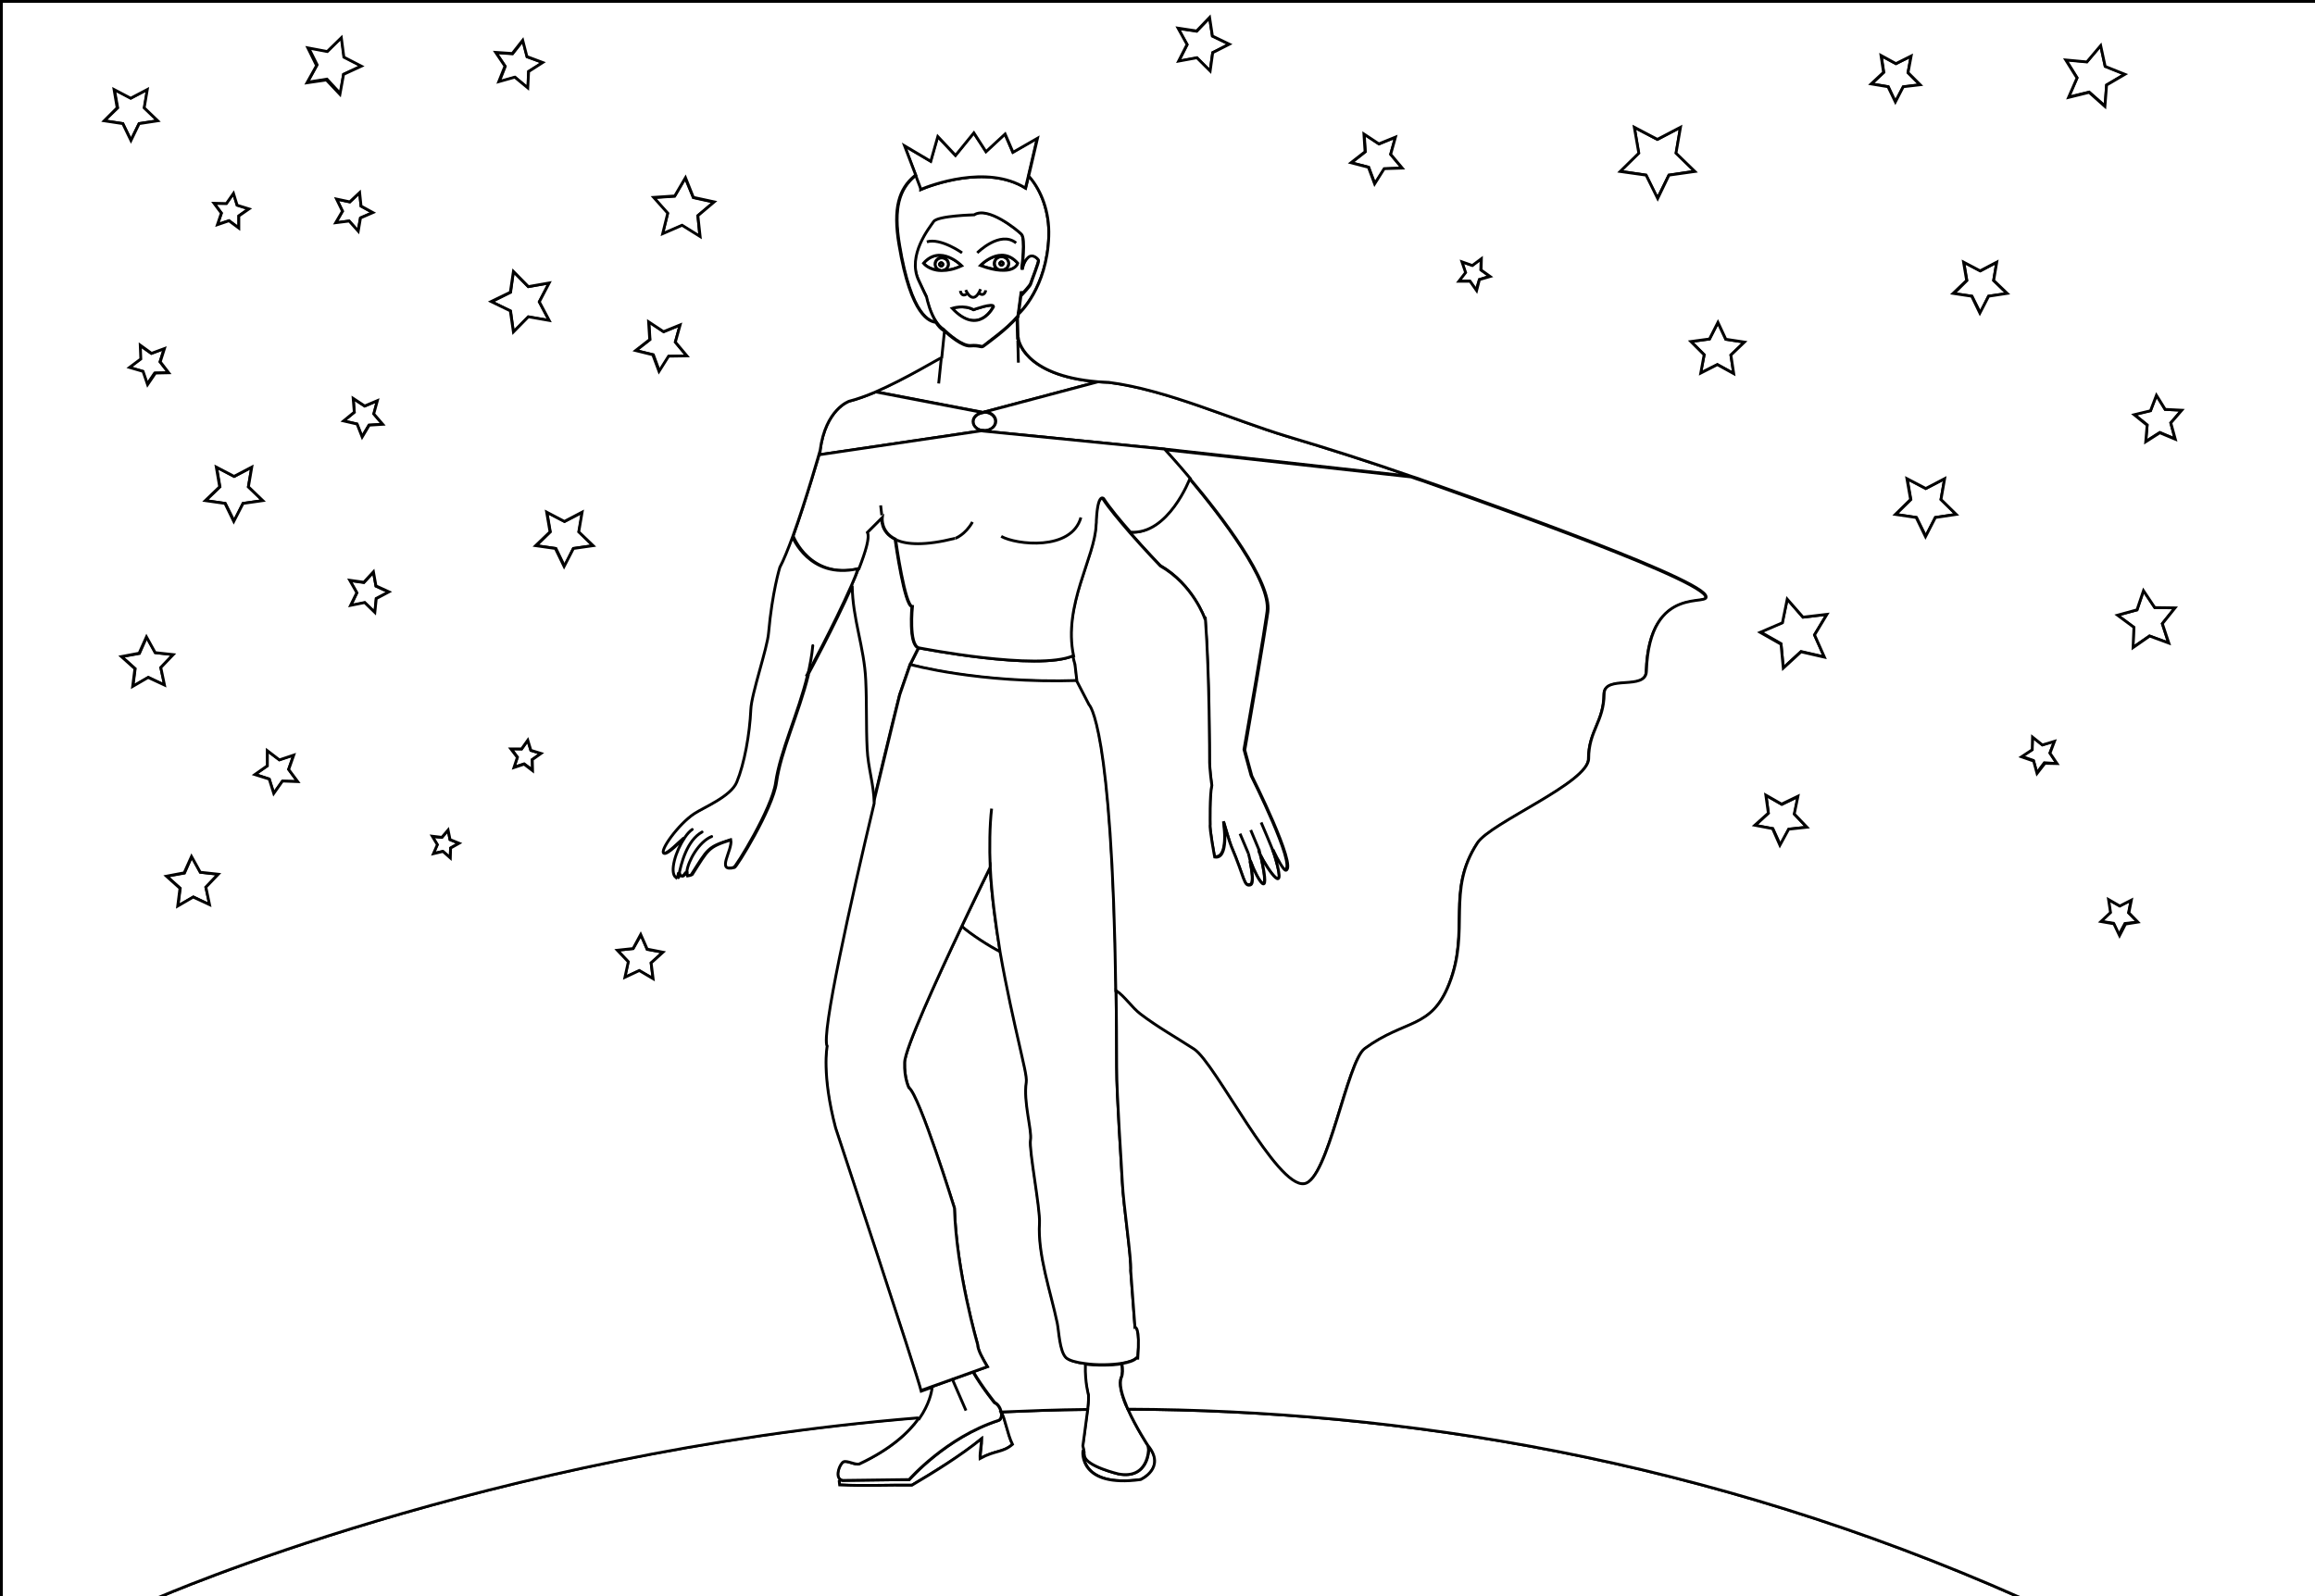 <?xml version="1.0" encoding="utf-8"?>
<!-- Generator: Adobe Illustrator 15.0.0, SVG Export Plug-In . SVG Version: 6.00 Build 0)  -->
<!DOCTYPE svg PUBLIC "-//W3C//DTD SVG 1.1//EN" "http://www.w3.org/Graphics/SVG/1.1/DTD/svg11.dtd">
<svg version="1.1" id="layer_x5F_www.ABC-color.com"
	 xmlns="http://www.w3.org/2000/svg" xmlns:xlink="http://www.w3.org/1999/xlink" x="0px" y="0px" width="822px" height="567px"
	 viewBox="0 0 822 567" enable-background="new 0 0 822 567" xml:space="preserve">
<rect x="0" y="0" width="822" height="567" fill="#808080" stroke="none"/>
<polygon fill="#FFFFFF" stroke="#000000" points="774.7,145.7 770.8,150.2 772.3,155.9 766.9,153.6 761.9,156.8 762.4,150.9 
	757.8,147.2 763.6,145.8 765.7,140.3 768.8,145.4 "/>
<polygon fill="#FFFFFF" stroke="#000000" points="772.3,215.9 767.8,221.5 770,228.4 763.2,225.9 757.3,230 757.6,222.8 
	751.8,218.5 758.8,216.6 761.1,209.7 765.1,215.7 "/>
<polygon fill="#FFFFFF" stroke="#000000" points="755.8,324.2 759.1,327.5 754.5,328 752.3,332.1 750.4,327.9 745.8,327.2 
	749.2,324 748.5,319.4 752.6,321.7 756.7,319.6 "/>
<polygon fill="#FFFFFF" stroke="#000000" points="727.9,267.4 730.4,271.2 725.9,270.9 723.2,274.5 722,270.1 717.8,268.6 
	721.5,266.2 721.7,261.7 725.2,264.5 729.5,263.2 "/>
<polygon fill="#FFFFFF" stroke="#000000" points="637.2,289.2 641.6,293.8 635.2,294.5 632.2,300.2 629.5,294.3 623.2,293.2 
	627.9,288.8 627.1,282.5 632.7,285.7 638.5,282.9 "/>
<polygon fill="#FFFFFF" stroke="#000000" points="648.7,218.2 644.3,225.5 647.8,233.3 639.5,231.4 633.2,237.2 632.4,228.6 
	625,224.4 632.8,221.1 634.6,212.7 640.2,219.2 "/>
<polygon fill="#FFFFFF" stroke="#000000" points="694.6,182.7 687.2,183.8 683.8,190.5 680.5,183.8 673.1,182.7 678.5,177.4 
	677.2,170 683.8,173.5 690.5,170 689.2,177.4 "/>
<polygon fill="#FFFFFF" stroke="#000000" points="619.4,121.5 614.6,126.1 615.6,132.7 609.8,129.5 603.8,132.5 605.1,126 
	600.4,121.3 607,120.4 610,114.5 612.8,120.5 "/>
<polygon fill="#FFFFFF" stroke="#000000" points="712.7,104.3 706.1,105.2 703.2,111.2 700.2,105.2 693.7,104.3 698.4,99.6 
	697.3,93.1 703.2,96.2 709,93.1 707.9,99.6 "/>
<polygon fill="#FFFFFF" stroke="#000000" points="754.5,26.3 748,30.2 747.5,37.7 741.8,32.7 734.5,34.5 737.5,27.6 733.5,21.2 
	741,21.9 745.9,16.1 747.5,23.5 "/>
<polygon fill="#FFFFFF" stroke="#000000" points="677.5,25.8 681.8,30.1 675.8,30.9 673,36.2 670.5,30.8 664.5,29.8 668.9,25.7 
	668,19.8 673.2,22.6 678.6,19.9 "/>
<polygon fill="#FFFFFF" stroke="#000000" points="601.8,60.8 592.6,62.2 588.5,70.5 584.4,62.2 575.2,60.8 581.8,54.3 580.3,45.2 
	588.5,49.5 596.7,45.2 595.2,54.3 "/>
<polygon fill="#FFFFFF" stroke="#000000" points="529,98.1 525.3,99.3 524.1,103.1 521.8,99.8 517.8,99.8 520.2,96.7 519,92.9 
	522.7,94.2 525.9,91.9 525.8,95.8 "/>
<path fill="#FFFFFF" stroke="#000000" d="M345.6,110c0,0,7.102-2.6,7.102-1.1c0,0-5.102,10.7-14.8,0.6
	C338,109.5,342.3,108.1,345.6,110z"/>
<path fill="#FFFFFF" stroke="#000000" d="M356.2,93.6c0-0.3-0.3-0.6-0.602-0.6c-0.3,0-0.6,0.3-0.6,0.6c0,0.3,0.3,0.6,0.6,0.6
	C356,94.1,356.2,93.9,356.2,93.6z M355.6,91.1c1.4,0,2.602,1.1,2.602,2.4c0,1.4-1.102,2.4-2.602,2.4c-0.1,0-0.198,0-0.3,0
	c-1.3-0.1-2.2-1.2-2.2-2.4C353.1,92.2,354.2,91.1,355.6,91.1z"/>
<path fill="#FFFFFF" stroke="#000000" d="M334.8,93.9c0-0.3-0.3-0.6-0.6-0.6s-0.602,0.3-0.602,0.6c0,0.3,0.302,0.6,0.602,0.6
	C334.6,94.5,334.8,94.2,334.8,93.9z M334.4,91.6c1.3,0,2.398,1,2.398,2.3c0,1.2-1,2.2-2.3,2.3h-0.1c-0.102,0-0.2,0-0.302,0
	c-1.198-0.1-2.1-1.1-2.1-2.2C332,92.6,333.1,91.6,334.4,91.6z"/>
<path fill="#FFFFFF" stroke="#000000" d="M334.2,93.3c0.3,0,0.6,0.3,0.6,0.6c0,0.3-0.3,0.6-0.6,0.6s-0.602-0.3-0.602-0.6
	C333.6,93.6,333.9,93.3,334.2,93.3z"/>
<path fill="#FFFFFF" stroke="#000000" d="M355.6,93c0.302,0,0.602,0.3,0.602,0.6c0,0.3-0.3,0.6-0.602,0.6c-0.3,0-0.6-0.3-0.6-0.6
	C355,93.2,355.3,93,355.6,93z"/>
<path fill="#FFFFFF" stroke="#000000" d="M348.1,94.3c0,0,7.302-7.6,13.302-0.8c0,0-0.602,2.8-5.802,2.5c1.4,0,2.602-1.1,2.602-2.4
	c0-1.3-1.102-2.4-2.602-2.4c-1.398,0-2.6,1.1-2.6,2.4c0,1.3,1,2.3,2.2,2.4C353.5,95.8,351.1,95.3,348.1,94.3z"/>
<path fill="#FFFFFF" stroke="#000000" d="M327.9,93.5c6-6.9,13.6,0.9,13.6,0.9c-2.8,1.3-5.1,1.7-7,1.7c1.3-0.1,2.3-1.1,2.3-2.3
	c0-1.3-1.1-2.3-2.398-2.3c-1.302,0-2.4,1-2.4,2.3c0,1.1,0.9,2.1,2.1,2.2C329.8,96,327.9,93.5,327.9,93.5z"/>
<path fill="#FFFFFF" stroke="#000000" d="M355.6,96c5.102,0.3,5.802-2.5,5.802-2.5c-6-6.9-13.302,0.8-13.302,0.8
	c3,1.1,5.4,1.6,7.2,1.7C355.4,96,355.5,96,355.6,96z M328.8,105c0,0.1,0,0.2,0.102,0.3c-0.302-0.6-1.102-2.2-2.802-5.9
	c-4.3-9,3.9-18.8,5.302-20.9c1.398-2.1,14.398-2.4,14.398-2.4c4.9-3.1,15.102,5.3,16.8,6.9c1.602,1.6,0.2,12.1,0.2,12.1l0.102,0.5
	c0,0,0.398-2.6,2-4.3c1.6-1.7,3.5,0.5,3.8,1s-2.602,7.8-2.8,8.4c-0.102,0.6-3,3.7-3,3.7l-0.302-0.9l-1,7.5l-0.1,0.6l-0.1,0.7
	c0,0.1-0.102,0.1-0.2,0.2c-3.5,4.2-11,9.4-11.8,10.2c-0.9,0.8-1.302-0.3-4.802,0c-3,0.2-7.698-4-9.1-5.3c-0.3-0.2-0.4-0.4-0.4-0.4
	c-1.1-0.7-2.1-1.8-2.898-3c-2.102-3.3-3.2-7.7-3.5-9C329.2,106.1,328.8,105.2,328.8,105z M352.8,108.9c0-1.5-7.1,1.1-7.1,1.1
	c-3.4-1.9-7.602-0.5-7.602-0.5C347.6,119.6,352.8,108.9,352.8,108.9z M341.5,94.4c0,0-7.6-7.8-13.6-0.9c0,0,1.898,2.5,6.198,2.6
	c0.102,0,0.2,0,0.302,0h0.1C336.4,96.1,338.7,95.7,341.5,94.4z"/>
<path fill="#FFFFFF" stroke="#000000" d="M327,67.3c3.3-1.4,23.4-9.1,37.2-0.5l1-4.1l0.398,0.1c4.2,5,7,12.5,6.802,21
	c-0.602,18.4-10.5,27.4-10.5,27.4h-0.2l1-7.5l0.3,0.9c0,0,2.9-3.1,3-3.7s3-7.9,2.8-8.4s-2.1-2.6-3.8-1s-2,4.3-2,4.3l-0.1-0.5
	c0,0,1.398-10.5-0.2-12.1c-1.602-1.6-11.9-10-16.8-6.9c0,0-13,0.3-14.4,2.4c-1.4,2.1-9.5,11.9-5.3,20.9c1.7,3.7,2.5,5.3,2.8,5.9
	c0.3,1.3,1.3,5.7,3.5,9c-2.1-0.3-8.9-1.9-13.1-27.6c-2.2-13.1,0-19.8,5.5-24.4l0.5-0.2l1.698,4.5L327,67.3z"/>
<path fill="#FFFFFF" stroke="#000000" d="M350.1,53.7L350.1,53.7l6.7-6.2l2.8,6.5l8.7-5l-3.2,13.7l-1,4.1
	c-13.8-8.6-33.898-0.9-37.198,0.5l-0.102-0.6l-1.7-4.5l-4-10.5l9.302,5.5l2.5-8.8l6.3,6.7l6.5-8L350.1,53.7z"/>
<polygon fill="#FFFFFF" stroke="#000000" points="493.8,54.8 497.9,59.7 491.6,60 488.2,65.3 486,59.4 479.8,57.8 484.8,53.9 
	484.4,47.6 489.7,51.1 495.5,48.7 "/>
<polygon fill="#FFFFFF" stroke="#000000" points="436.5,15.7 430.6,18.7 429.7,25.3 425,20.6 418.5,21.8 421.5,15.9 418.3,10.1 
	424.9,11.1 429.5,6.3 430.5,12.8 "/>
<path fill="#FFFFFF" stroke="#000000" d="M389.8,135.6l-40.6,10.8c-0.102,0-0.3,0-0.4,0l-38-7.3c10.8-4.6,22.4-11.8,23.4-12.4
	l0.898-8.8l0.302-0.3c1.398,1.3,6.198,5.5,9.1,5.3c3.5-0.3,3.9,0.8,4.8,0c0.9-0.7,8.4-6,11.8-10.2l0.2,7.4h0.102
	C361.5,120.2,363,133.4,389.8,135.6z"/>
<path fill="#FFFFFF" stroke="#000000" d="M349.5,146.4c2.2,0,4,1.5,4,3.3c0,1.8-1.8,3.3-4,3.3c-0.1,0-0.3,0-0.4,0
	c-2-0.2-3.6-1.5-3.6-3.2c0-1.6,1.5-2.9,3.4-3.2h0.1l0.3-0.1C349.3,146.4,349.4,146.4,349.5,146.4z"/>
<path fill="#FFFFFF" stroke="#000000" d="M348.5,153l-57.5,8.5c0-0.5,0.1-1,0.2-1.5l0,0c1.9-14.7,10.3-17.5,10.3-17.5
	c2.8-0.7,6.1-1.9,9.4-3.3l38,7.3c-1.9,0.3-3.4,1.6-3.4,3.2c0,1.7,1.6,3.1,3.6,3.2v0.2L348.5,153z"/>
<path fill="#FFFFFF" stroke="#000000" d="M349.3,146.4l40.602-10.8c1.198,0.1,2.5,0.2,3.8,0.2l0,0c20.8,2.6,43.3,13.1,63.398,19.2
	c14.7,4.4,29.5,9.1,44.102,14.2l-87.602-9.7l-64.398-6.4v-0.2c0.1,0,0.3,0,0.398,0c2.2,0,4-1.5,4-3.3c0-1.8-1.8-3.3-4-3.3
	C349.4,146.4,349.3,146.4,349.3,146.4z"/>
<path fill="#FFFFFF" stroke="#000000" d="M381.8,235.8l0.7,6c-35,1.2-59.3-5.7-59.3-5.7l3-6c0,0,42.3,8.3,54.8,2.8h0.1
	C381.3,233.9,381.5,234.9,381.8,235.8z"/>
<path fill="#FFFFFF" stroke="#000000" d="M304.8,202c2.4-6.2,3.9-11.1,3-12.9l5.3-5.3c0,0-0.698,5.1,4.7,7.7
	c0.2,1.4,3.4,23.9,6,23.9c0,0-1.3,13.7,2.3,14.7l-3,6l-3.698,10.7c0,0-4.302,17-9.302,38.4c-0.1-6.7-2.198-12.6-2.5-19.4
	c-0.398-8.1-0.1-16.3-0.5-24.3c-0.5-11.7-4.699-21.7-4.8-33.6C303.2,205.9,304.1,203.9,304.8,202z"/>
<path fill="#FFFFFF" stroke="#000000" d="M452,302c6.1,18.8-2.2,6.4-4.5,1.6c-0.1-0.5-0.3-1.1-0.4-1.6c-0.3-0.1-0.1,0.6,0.4,1.6
	c0.1,0.4,0.2,0.801,0.3,1.2c3.5,15.601-1.5,7.3-3.7,1.3L443.9,306.2c0.6,3,1.3,7.5,0,7.899c-2.302,0.801-2-2.399-6.802-13.699
	c-0.5-1.301-2.398-7.801-2.698-8.7c0.198,1.1,1.898,13.399-3.2,12.5c0,0-1.8-10-1.602-11.601c0,0-0.198-10.399,0.602-13.899
	c0,0-0.9-6-0.8-9.4c0,0,0-29.6-1.5-49.8h-0.2c0,0-4.2-12-15.8-18.7c0,0-5.4-5.6-10.802-11.8c13.5,1,21.102-19,21.102-19l0.1-0.1
	c11.3,13.5,29,36.5,27.602,47.2c0,0-1,8.1-8.2,49.1l2.5,9.2c0,0,16.2,32.3,12.1,33.5c-0.7,0.199-2.898-3.7-4.5-7.102L452,302z"/>
<path fill="#FFFFFF" stroke="#000000" d="M397.2,523.5c10.7,2,10.7-8.7,10.7-8.7l-0.2-1.398c6.6,7.898-2.602,12.1-2.602,12.1
	c-22,3-20.5-10-20.5-10h0.4c0.1,0.5,0.2,1,0.3,1.7C385.8,520.8,397.2,523.5,397.2,523.5z"/>
<path fill="#FFFFFF" stroke="#000000" d="M400.5,500.5c2.9,6.5,7.1,12.9,7.1,12.9l0.2,1.398c0,0,0,10.7-10.7,8.7
	c0,0-11.3-2.7-12-6.3c-0.1-0.7-0.198-1.3-0.3-1.7c-0.398-2-0.398-2-0.398-2s1.1-8,1.698-12.8c0.2-1.7,0.302-3.102,0.302-3.5
	c0-1.7,0-1.7,0-1.7S385.1,491,385.1,485l0.102-0.5c4.1,0.5,9.2,0.5,13.1-0.1v0.198c0.3,1.7,0.3,3.4-0.2,4.7
	c-0.898,2.102,0.102,5.8,1.602,9.602C400,499.4,400.3,499.9,400.5,500.5z"/>
<path fill="#FFFFFF" stroke="#000000" d="M323.8,527.5c-8.5-0.1-17.2,0.4-25.7-0.1c-0.1-0.5,0-0.9-0.1-1.4l0.4-0.5
	c0.199,0.2,0.5,0.3,0.8,0.3l23.7-0.3c0,0,13.1-15,31.698-21c0.9-0.3,1.2-1.6,1-3l0,0c1.302,1.9,2.2,7.9,4,11.5c-3.5,3-6,2-11.5,5
	c-0.1-2.2,0.5-4.8,0.5-7C341.1,517.1,331.5,522.9,323.8,527.5z"/>
<path fill="#FFFFFF" stroke="#000000" d="M355.5,501.5c0.3,1.4-0.1,2.7-1,3c-18.6,6-31.7,21-31.7,21l-23.7,0.3
	c-0.3-0.1-0.5-0.2-0.8-0.3c-1.9-1.3-0.3-5.6,1.101-6.3c1.3-0.7,4.399,1.3,5.699,0.7c11.101-5.2,17.4-11,21-16.102
	c3.7-5.2,4.5-9.5,4.602-11.2l14.8-5.3c3.2,5.5,7.6,10.9,7.6,10.9C354.4,498.8,355.2,500.2,355.5,501.5L355.5,501.5z"/>
<path fill="#FFFFFF" stroke="#000000" d="M56,567.5c0,0,117.4-51.5,269.6-64l0.602,0.3c-3.602,5-9.9,10.9-21,16.102
	c-1.3,0.6-4.4-1.302-5.7-0.7c-1.3,0.7-3,5-1.1,6.3L298,526c0.1,0.5,0,0.9,0.1,1.4c8.5,0.398,17.2,0,25.7,0.1
	c7.8-4.6,17.3-10.5,24.7-16.5c0,2.3-0.6,4.8-0.5,7c5.5-3,8-2,11.5-5c-1.8-3.6-2.7-9.6-4-11.5c9.8-0.5,19.8-0.8,30-0.9l0.7,0.102
	c-0.601,4.799-1.7,12.799-1.7,12.799s0,0,0.4,2h-0.4c0,0-1.5,13,20.5,10c0,0,9.2-4.1,2.6-12.1c0,0-4.198-6.4-7.1-12.9
	c96,0.4,205.3,17.3,317,67"/>
<path fill="#FFFFFF" stroke="#000000" d="M351.6,308c0.5,10,1.9,20.4,3.602,30.2c-4-2-10.5-6.2-13.8-9.101
	C347.1,317.3,351.6,308,351.6,308L351.6,308z"/>
<path fill="#FFFFFF" stroke="#000000" d="M386.5,495.5c0,0,0,0,0,1.7c0,0.398-0.1,1.8-0.3,3.5l-0.7-0.102
	c-10.2,0.102-20.2,0.5-30,0.9c0,0,0,0,0-0.1c-0.3-1.302-1-2.602-2.3-3.302c0,0-4.4-5.398-7.602-10.898l5-1.8
	c-1.698-2.9-3.398-5.802-3.5-8c0,0-7.5-25.7-8.198-48.302c0,0-12.5-40-16.2-42.8c0,0-1.602-3.399-1.5-8.899
	c0.1-5,11.5-29.899,20.3-48.399c3.3,2.899,9.8,7.101,13.8,9.101c2.3,13.101,5,25,6.8,32.801c1.4,6.398,2.802,11.6,2.5,13.5
	c-1.1,6.898,2.2,17.198,1.5,20.5c-0.698,3.3,3.5,24.5,3.2,29.5c-0.8,11.3,4,24.6,6.3,35.5c0.602,2.898,0.802,10,3.102,12.3
	c1,1,3.6,1.7,6.8,2.1l-0.1,0.5C385.2,491,386.5,495.5,386.5,495.5z"/>
<path fill="#FFFFFF" stroke="#000000" d="M351.6,308L351.6,308c0,0-4.6,9.3-10.1,21c-8.8,18.6-20.2,43.5-20.3,48.4
	c-0.2,5.5,1.5,8.898,1.5,8.898c3.8,2.7,16.2,42.8,16.2,42.8C339.6,451.8,347.1,477.4,347.1,477.4c0.102,2.198,1.802,5.1,3.5,8
	l-5,1.8l-14.8,5.3l-3.898,1.4c-1.9-7.4-30.4-93.5-30.4-93.5c-5-19-3-29-3-29c-2.3-3.9,8.3-51.102,16.7-86.301
	c5.1-21.399,9.3-38.399,9.3-38.399l3.7-10.7c0,0,24.3,6.8,59.3,5.7l4.3,8.3c0,0,8.2,6.6,9.5,101.699
	c0.102,8.301,0.2,17.4,0.2,27.101c0,10.7,1.8,35.8,2,40.8c0.4,8.4,3.3,27.2,3,31.7l1.5,20c0,0,2-0.5,1,11h-0.5
	c-0.9,0.9-2.8,1.5-5.1,1.9c-3.9,0.6-9,0.7-13.102,0.1c-3.2-0.398-5.7-1.1-6.8-2.1c-2.3-2.3-2.5-9.4-3.1-12.3
	c-2.302-11-7-24.302-6.302-35.5c0.302-5-3.8-26.201-3.198-29.5c0.6-3.302-2.602-13.602-1.5-20.5c0.3-1.9-1.102-7.102-2.5-13.5
	c-1.802-7.9-4.5-19.701-6.802-32.801C353.6,328.5,352.1,318,351.6,308z"/>
<path fill="#FFFFFF" stroke="#000000" d="M447.5,303.6c2.3,4.801,10.6,17.301,4.5-1.6h0.1c1.602,3.4,3.802,7.3,4.5,7.1
	c4.102-1.199-12.1-33.5-12.1-33.5l-2.5-9.2c7.1-41,8.2-49.1,8.2-49.1c1.398-10.7-16.3-33.8-27.602-47.2
	c-5.198-6.2-9.1-10.4-9.1-10.4l87.6,9.7c1.4,0.5,2.7,1,4.102,1.4c7.7,2.8,96,33.4,100.3,40.8c2.7,4.6-20-5-21,27
	c-0.2,7-14.9,1.1-15,8c-0.1,10-5.5,13.1-5.5,23c0,8.6-34.9,22.8-39.5,30c-11.2,17.2-2.4,30.801-10,50c-6.4,16.2-15.5,12.4-30,23
	c-6.3,4.602-13,46.802-21.5,48c-9.8,1.4-31.5-42.898-39.1-47.8c-6.302-4.1-13.102-7.899-19.102-12.5c-2.898-2.2-5.5-6.2-8.6-8.3
	c-1.3-95.1-9.5-101.7-9.5-101.7l-4.3-8.3l-0.7-6c-0.3-1-0.5-1.9-0.7-2.9c-3.7-18,7.7-35.1,8-46.5c0-0.6,0-1.1,0.1-1.6
	c0.5-10.1,2.602-7.7,2.602-7.7c2,3.1,5.8,7.6,9.5,11.9C406.6,195.4,412,201,412,201c11.7,6.7,15.8,18.7,15.8,18.7h0.2
	c1.5,20.2,1.5,49.8,1.5,49.8c-0.1,3.4,0.8,9.4,0.8,9.4c-0.8,3.4-0.6,13.9-0.6,13.9c-0.3,1.601,1.6,11.601,1.6,11.601
	c5.102,0.899,3.4-11.399,3.2-12.5c0.2,0.801,2.1,7.399,2.7,8.699c4.8,11.2,4.398,14.4,6.8,13.7c1.3-0.399,0.6-4.8,0-7.899l0.2-0.101
	c2.2,6,7.2,14.3,3.7-1.3C447.7,304.4,447.6,304,447.5,303.6z"/>
<path fill="#FFFFFF" stroke="#000000" d="M291,161.5l57.5-8.5l0.6,0.1l64.4,6.4c0,0,3.9,4.2,9.1,10.4l-0.1,0.1c0,0-7.6,20-21.1,19
	c-3.7-4.2-7.5-8.8-9.5-11.9c0,0-2.102-2.4-2.602,7.7c0,0.5,0,1.1-0.1,1.6c-0.3,11.4-11.8,28.5-8,46.5h-0.1
	c-12.5,5.5-54.8-2.8-54.8-2.8c-3.7-1-2.3-14.7-2.3-14.7c-2.6,0-5.8-22.5-6-23.9c-5.4-2.6-4.7-7.7-4.7-7.7l-5.3,5.3
	c0.9,1.7-0.6,6.7-3,12.9c-17.4,3.9-23.3-11.5-23.3-11.5h-0.1c4.6-12.9,9.7-30.5,9.7-30.5l0,0C291.1,160.5,291,161,291,161.5z"/>
<path fill="#FFFFFF" stroke="#000000" d="M302.3,208c-6.4,14.5-15.8,31.8-15.8,31.8l0.2,0.1c-3.3,13.6-9.7,26.9-11.3,38.1
	c-1.3,9.2-14.3,30.3-14.9,30.1c-6.8,1.801-0.6-6.1-1.3-9.8c-8.1,2.601-7.9,3.2-13.7,12.3c-0.5,0.5-1.1,0.5-1.7,0.5
	c-0.1-0.3-0.2-0.699-0.1-1.1h-0.3c-1.6,2.4-2.3,0.6-2.5-0.1c-0.1,0.6-0.2,1.1-0.2,1.699c-0.1,0.399-0.9-0.5-1.1,0
	c-2.2-1.899,0-9.399,3.2-14c-1.4,1.101-6,6-7.3,5.5c-1.9-0.601,5.1-10.399,10.7-14.101c3.3-2.2,13-6.1,15.1-11.2
	c2.7-6.6,4.6-17,5-25.8c0.3-5.5,5.9-21.9,6.3-27.2c1.3-14.7,4-23.3,4-23.3c1.3-2.4,2.9-6.4,4.6-11h0.1c0,0,6,15.4,23.3,11.5
	C304.1,203.9,303.2,205.9,302.3,208z"/>
<polygon fill="#FFFFFF" stroke="#000000" points="192.1,267.6 189,269.8 189.1,273.5 186.1,271.3 182.5,272.5 183.7,268.9 
	181.5,265.9 185.2,266 187.4,262.9 188.5,266.5 "/>
<polygon fill="#FFFFFF" stroke="#000000" points="163,299.5 160,301.2 159.8,304.7 157.2,302.4 153.8,303.2 155.2,300 153.4,297.1 
	156.9,297.4 159.1,294.8 159.8,298.2 "/>
<polygon fill="#FFFFFF" stroke="#000000" points="235.4,338.2 231.2,342 231.9,347.6 227,344.8 221.8,347.2 223,341.6 219.2,337.5 
	224.8,336.9 227.6,332 229.8,337.2 "/>
<polygon fill="#FFFFFF" stroke="#000000" points="102.5,273.2 105.7,277.6 100.3,277.5 97.2,281.8 95.6,276.7 90.5,275 94.9,272 
	94.9,266.6 99.2,269.8 104.3,268.1 "/>
<polygon fill="#FFFFFF" stroke="#000000" points="77.5,310.5 73.1,315.1 74.5,321.4 68.7,318.6 63.2,321.8 64,315.5 59.2,311.2 
	65.5,310.1 68.1,304.2 71.2,309.8 "/>
<polygon fill="#FFFFFF" stroke="#000000" points="61.5,232.5 57.1,237.1 58.5,243.4 52.7,240.6 47.2,243.8 48,237.5 43.2,233.2 
	49.5,232.1 52.1,226.2 55.2,231.8 "/>
<polygon fill="#FFFFFF" stroke="#000000" points="93.3,177.8 86.3,178.8 83.2,185.2 80,178.8 73,177.8 78.1,172.9 76.9,165.9 
	83.2,169.2 89.4,165.9 88.2,172.9 "/>
<polygon fill="#FFFFFF" stroke="#000000" points="138.1,210.3 133.6,212.6 133.1,217.6 129.5,214.1 124.5,215.2 126.7,210.6 
	124.2,206.2 129.2,206.9 132.6,203.2 133.5,208.2 "/>
<polygon fill="#FFFFFF" stroke="#000000" points="210.6,193.8 203.6,194.8 200.5,201.2 197.4,194.8 190.4,193.8 195.4,188.9 
	194.2,181.9 200.5,185.2 206.8,181.9 205.6,188.9 "/>
<polygon fill="#FFFFFF" stroke="#000000" points="132.8,147 135.9,150.7 131,151 128.5,155.2 126.7,150.6 122,149.5 125.8,146.4 
	125.4,141.5 129.5,144.2 134,142.3 "/>
<polygon fill="#FFFFFF" stroke="#000000" points="56.8,128.5 59.9,132.4 54.9,132.5 52.2,136.5 50.6,131.9 45.8,130.5 49.8,127.5 
	49.6,122.6 53.7,125.5 58.3,123.8 "/>
<polygon fill="#FFFFFF" stroke="#000000" points="88.4,74.1 84.8,76.7 84.8,81 81.3,78.4 77.2,79.8 78.6,75.7 76,72.2 80.3,72.2 
	82.9,68.6 84.2,72.8 "/>
<polygon fill="#FFFFFF" stroke="#000000" points="132.4,75.5 128,77.4 127.1,82.1 123.9,78.5 119.2,79.2 121.6,75 119.5,70.7 
	124.2,71.7 127.7,68.4 128.2,73.2 "/>
<polygon fill="#FFFFFF" stroke="#000000" points="195,100.5 191.5,107.2 195,113.8 187.6,112.6 182.3,118 181.3,110.5 174.5,107.2 
	181.3,103.8 182.3,96.4 187.6,101.8 "/>
<polygon fill="#FFFFFF" stroke="#000000" points="239.8,121.5 243.9,126.4 237.6,126.6 234.2,132 232,126 225.8,124.5 230.8,120.6 
	230.4,114.2 235.7,117.8 241.5,115.4 "/>
<polygon fill="#FFFFFF" stroke="#000000" points="253.5,71.8 247.8,76.6 248.5,84.1 242.1,80.2 235.2,83.2 237,75.9 232,70.2 
	239.5,69.7 243.3,63.2 246.2,70.2 "/>
<polygon fill="#FFFFFF" stroke="#000000" points="192.8,22.2 187.7,25.4 187.5,31.4 182.9,27.5 177.2,29.2 179.4,23.6 176.1,18.7 
	182,19.1 185.7,14.4 187.2,20.2 "/>
<polygon fill="#FFFFFF" stroke="#000000" points="128.4,23.4 122,26.4 120.9,33.3 116.1,28.1 109.2,29.2 112.6,23 109.5,16.8 
	116.3,18.1 121.3,13.2 122.2,20.2 "/>
<polygon fill="#FFFFFF" stroke="#000000" points="56,42.9 49.4,43.9 46.5,49.8 43.6,43.9 37,42.9 41.8,38.3 40.6,31.7 46.5,34.8 
	52.4,31.7 51.3,38.3 "/>
<path fill="#FFFFFF" stroke="#000000" d="M310.9,139.2c-3.302,1.4-6.602,2.6-9.4,3.3c0,0-8.4,2.8-10.3,17.5l0,0l0,0
	c0,0-5,17.6-9.7,30.5c-1.7,4.6-3.3,8.6-4.6,11c0,0-2.7,8.7-4,23.3c-0.4,5.3-6.1,21.7-6.3,27.2c-0.4,8.8-2.3,19.3-5,25.8
	c-2.1,5.1-11.8,9-15.1,11.2c-5.6,3.7-12.6,13.4-10.7,14.1c1.3,0.5,5.9-4.398,7.3-5.5c-3.2,4.602-5.4,12.102-3.2,14
	c0.1-0.5,1,0.4,1.1,0c0.1-0.5,0.1-1.1,0.2-1.699c0.2,0.699,0.9,2.5,2.5,0.101h0.3c0,0.399,0,0.8,0.1,1.101
	c0.5-0.101,1.1-0.101,1.7-0.5c5.8-9.101,5.6-9.699,13.7-12.301c0.7,3.7-5.5,11.602,1.3,9.801c0.6,0.199,13.6-20.899,14.9-30.101
	c1.5-11.1,7.9-24.5,11.3-38.1l-0.2-0.1c0,0,9.4-17.3,15.8-31.8c0.101,11.8,4.301,21.9,4.801,33.6c0.398,8,0.1,16.2,0.5,24.3
	c0.3,6.8,2.398,12.7,2.5,19.4c-8.4,35.2-18.9,82.301-16.7,86.301c0,0-2,10,3,28.999c0,0,28.5,86.102,30.398,93.5l3.9-1.398
	c-0.2,1.7-1,6-4.6,11.2L325.8,503.6C173.4,516,56,567.5,56,567.5H0.5V0.5h822v567h-105c-111.7-49.7-221-66.6-317-67
	c-0.3-0.6-0.5-1.1-0.7-1.7c-1.6-3.8-2.5-7.5-1.6-9.6c0.5-1.2,0.5-2.9,0.2-4.7v-0.2c2.3-0.398,4.198-1,5.1-1.898h0.5
	c0.9-11.5-1-11-1-11l-1.5-20c0.3-4.5-2.6-23.2-3-31.7c-0.2-5-2-30.2-2-40.801c0-9.801-0.1-18.801-0.2-27.101
	c3,2,5.7,6.101,8.602,8.3c6,4.602,12.8,8.4,19.1,12.5c7.6,5,29.2,49.302,39.1,47.802c8.5-1.201,15.2-43.4,21.5-48.001
	c14.5-10.601,23.602-6.801,30-23c7.602-19.301-1.198-32.801,10-50c4.602-7.199,39.5-21.399,39.5-30c0-9.9,5.4-13,5.5-23
	c0.102-6.9,14.802-1,15-8c1-32,23.7-22.4,21-27c-4.3-7.4-92.6-38.1-100.3-40.8c-1.398-0.5-2.7-1-4.1-1.4
	c-14.602-5.1-29.3-9.8-44.102-14.2c-20.1-6.1-42.6-16.5-63.398-19.2l0,0c-1.3-0.1-2.602-0.1-3.8-0.2
	c-26.802-2.2-28.302-15.4-28.302-15.4h-0.1l-0.2-7.4c0.102-0.1,0.102-0.1,0.2-0.2l0.1-0.7l0.102-0.6h0.2c0,0,9.898-9,10.5-27.4
	c0.3-8.6-2.602-16.1-6.802-21l-0.398-0.1l3.2-13.7l-8.7,5l-2.8-6.5l-6.7,6.2l-0.102,0.1l-4.3-6.7l-6.5,8l-6.3-6.7l-2.5,8.8l-9.3-5.5
	l4,10.5l-0.5,0.2c-5.5,4.6-7.7,11.4-5.5,24.4c4.3,25.7,11,27.3,13.1,27.6c0.8,1.2,1.7,2.3,2.9,3c0,0,0.1,0.1,0.398,0.4l-0.3,0.3
	L334.4,127C333.3,127.4,321.7,134.5,310.9,139.2z M770.8,150.2l3.9-4.5l-5.9-0.3l-3.1-5l-2.102,5.5l-5.8,1.4l4.602,3.7l-0.5,5.9
	l5-3.2l5.5,2.3L770.8,150.2z M767.8,221.5l4.5-5.6l-7.2-0.1l-4-6l-2.3,6.8l-6.898,1.9l5.8,4.3l-0.3,7.2l5.898-4.1l6.8,2.5
	L767.8,221.5z M759.1,327.5l-3.198-3.3l0.898-4.5l-4.1,2.1l-4-2.3l0.7,4.6l-3.4,3.2l4.6,0.8l2,4.2l2.102-4.1L759.1,327.5z M748,30.2
	l6.5-3.8l-7-2.8l-1.6-7.4L741,22l-7.5-0.7l4,6.4l-3,6.9l7.3-1.8l5.602,5L748,30.2z M730.4,271.2l-2.5-3.7l1.6-4.2l-4.3,1.3l-3.5-2.8
	l-0.102,4.5l-3.8,2.5l4.3,1.5l1.2,4.4l2.8-3.6L730.4,271.2z M706.1,105.2l6.602-1l-4.8-4.6l1.1-6.5l-5.9,3.1l-5.898-3.1l1.1,6.5
	l-4.8,4.6l6.6,1l2.9,6L706.1,105.2z M687.2,183.8l7.398-1.1l-5.398-5.3l1.3-7.4l-6.7,3.5l-6.7-3.5l1.302,7.4l-5.4,5.3l7.4,1.1
	l3.3,6.8L687.2,183.8z M681.8,30.1l-4.3-4.3l1.1-5.9l-5.398,2.7l-5.3-2.9l0.898,6l-4.398,4.1l6,1l2.6,5.4l2.8-5.4L681.8,30.1z
	 M644.3,225.5l4.4-7.3l-8.5,1l-5.602-6.4l-1.698,8.4l-7.9,3.4l7.4,4.2l0.8,8.5l6.3-5.8l8.3,1.9L644.3,225.5z M641.6,293.8l-4.5-4.7
	l1.302-6.3l-5.802,2.8l-5.6-3.2l0.9,6.4l-4.802,4.3l6.302,1.2l2.6,5.9l3.1-5.7L641.6,293.8z M614.6,126.1l4.802-4.6l-6.602-1l-2.8-6
	l-3,5.9l-6.6,0.9l4.698,4.7l-1.198,6.5l5.898-3l5.8,3.2L614.6,126.1z M592.6,62.2l9.2-1.3l-6.7-6.5l1.602-9.2l-8.2,4.3l-8.2-4.3
	l1.602,9.2l-6.602,6.5l9.2,1.3l4.1,8.3L592.6,62.2z M525.3,99.3l3.8-1.1l-3.198-2.3l0.1-4l-3.2,2.4l-3.7-1.3l1.302,3.8l-2.4,3.1h4
	l2.3,3.3L525.3,99.3z M497.9,59.7l-4.102-4.9l1.7-6.1l-5.9,2.4l-5.3-3.5l0.4,6.3l-5,3.9l6.2,1.6l2.198,5.9l3.4-5.4L497.9,59.7z
	 M430.6,18.7l5.9-3l-6-2.9l-1-6.6l-4.6,4.8l-6.602-1l3.2,5.8l-3,5.9l6.5-1.2l4.7,4.7L430.6,18.7z M247.8,76.6l5.8-4.9l-7.4-1.6
	l-2.8-7l-3.8,6.5l-7.5,0.5l5,5.6l-1.8,7.3l6.9-3l6.4,4L247.8,76.6z M243.9,126.4l-4.1-4.9l1.7-6.1l-5.9,2.4l-5.3-3.5l0.4,6.3l-5,3.9
	l6.1,1.5l2.2,5.9l3.4-5.4L243.9,126.4z M231.2,342l4.2-3.8l-5.6-1.101l-2.3-5.199l-2.7,5l-5.6,0.6l3.9,4.1l-1.2,5.5l5.1-2.398
	l4.9,2.898L231.2,342z M203.6,194.8l7-1l-5.1-4.9l1.2-7l-6.3,3.3l-6.3-3.3l1.2,7l-5.1,4.9l7,1l3.1,6.4L203.6,194.8z M191.5,107.2
	l3.5-6.7l-7.4,1.3l-5.3-5.4l-1.1,7.4l-6.8,3.3l6.8,3.3l1.1,7.5l5.3-5.4l7.4,1.3L191.5,107.2z M187.7,25.4l5-3.2l-5.6-2.1l-1.5-5.8
	l-3.7,4.7l-5.9-0.4l3.3,4.9l-2.2,5.5l5.7-1.6l4.6,3.8L187.7,25.4z M189,269.8l3.1-2.2l-3.6-1.1l-1.1-3.6l-2.2,3.1h-3.8l2.3,3
	l-1.2,3.6l3.6-1.2l3,2.3L189,269.8z M160,301.2l3-1.7l-3.2-1.3l-0.7-3.4l-2.2,2.601l-3.4-0.399l1.8,3l-1.4,3.2l3.4-0.801l2.6,2.301
	L160,301.2z M133.6,212.6l4.5-2.4l-4.6-2.1l-0.9-5l-3.4,3.7l-5-0.7l2.5,4.4l-2.2,4.5l5-1l3.6,3.5L133.6,212.6z M135.9,150.7
	l-3.2-3.7l1.3-4.7l-4.5,1.9l-4.1-2.7l0.4,4.9l-3.8,3.1l4.8,1.1l1.8,4.6l2.5-4.2L135.9,150.7z M128,77.4l4.4-1.9l-4.2-2.3l-0.5-4.8
	l-3.5,3.3l-4.7-1l2.1,4.3l-2.4,4.1l4.8-0.6l3.2,3.6L128,77.4z M122,26.4l6.3-2.9l-6.2-3.2l-0.9-6.9l-5,4.9l-6.9-1.3l3.1,6.3
	l-3.4,6.1l6.9-1l4.8,5.1L122,26.4z M105.7,277.6l-3.2-4.3l1.8-5.1l-5.1,1.7l-4.3-3.3v5.4l-4.4,3.1l5.1,1.6l1.6,5.1l3.1-4.4
	L105.7,277.6z M86.3,178.8l7-1l-5.1-4.9l1.2-7l-6.3,3.3l-6.3-3.3l1.2,7l-5.1,4.9l7,1l3.1,6.4L86.3,178.8z M84.8,76.7l3.6-2.5
	l-4.2-1.3l-1.3-4.2l-2.5,3.6L76,72.2l2.6,3.5l-1.4,4.1l4.1-1.4l3.5,2.6V76.7z M73.1,315.1l4.4-4.6l-6.4-0.7l-3.1-5.6l-2.6,5.8
	l-6.3,1.2l4.8,4.3l-0.8,6.3l5.5-3.2l5.8,2.7L73.1,315.1z M57.1,237.1l4.4-4.6l-6.4-0.7l-3.1-5.6l-2.6,5.8l-6.3,1.2l4.8,4.3l-0.8,6.3
	l5.5-3.2l5.8,2.7L57.1,237.1z M59.9,132.4l-3-3.9l1.5-4.7l-4.6,1.7l-4-2.9l0.2,4.9l-4,3l4.8,1.4l1.6,4.7l2.8-4.1L59.9,132.4z
	 M49.4,43.9l6.6-1l-4.8-4.6l1.1-6.5l-5.9,3.1l-5.9-3.1l1.1,6.5L37,42.9l6.6,1l2.9,6L49.4,43.9z"/>
<path fill="none" stroke="#000000" d="M355.5,190.5c5.3,3,24.9,5.3,28.3-6.7"/>
<path fill="none" stroke="#000000" d="M341,103.3c0,0,0.3,2.4,2.3,1.1"/>
<path fill="none" stroke="#000000" d="M350,103.1c0,0-0.3,2.4-2.3,1.1"/>
<path fill="none" stroke="#000000" d="M342.9,103c0,0,2.6,6.1,5.3-0.3"/>
<path fill="none" stroke="#000000" d="M341.6,89.8c0,0-7.6-5.4-12.5-3.9"/>
<path fill="none" stroke="#000000" d="M347,89.8c0,0,8.1-8.1,13.8-3.5"/>
<line fill="none" stroke="#000000" x1="338" y1="489.5" x2="343" y2="501"/>
<path fill="none" stroke="#000000" d="M452.4,303.3c-0.302-1.2-4.602-11.2-4.602-11.2"/>
<line fill="none" stroke="#000000" x1="447.1" y1="302" x2="444.1" y2="294.8"/>
<line fill="none" stroke="#000000" x1="443.3" y1="303.2" x2="440.3" y2="296.1"/>
<path id="www.ABC-color.com" fill="none" stroke="#000000" d="M443.3,303.2c0,0,0.3,1.2,0.7,2.899"/>
<path fill="none" stroke="#000000" d="M352.1,287.2c-0.698,5.8-0.8,14.2-0.5,20.8"/>
<path fill="none" stroke="#000000" stroke-linecap="round" d="M240.9,311.6c0.9-5.1,3.1-13.199,8.4-16.1"/>
<path fill="none" stroke="#000000" stroke-linecap="round" d="M245.8,294.6c-0.9,0.602-1.8,1.602-2.6,2.801"/>
<path fill="none" stroke="#000000" stroke-linecap="round" d="M243.9,309.4c0.5-3.7,4.3-10.5,8.8-12.301"/>
<line fill="none" stroke="#000000" x1="334.2" y1="127.5" x2="333.3" y2="136.2"/>
<line fill="none" stroke="#000000" x1="313.1" y1="183" x2="312.7" y2="179.5"/>
<line fill="none" stroke="#000000" x1="361.4" y1="120.9" x2="361.6" y2="128.8"/>
<path fill="none" stroke="#000000" d="M339.2,191.2c0,0,3.5-1.2,6.1-5.8"/>
<path fill="none" stroke="#000000" stroke-linecap="round" d="M288.6,229.3c-0.3,3.5-1,7-1.8,10.6"/>
<path fill="none" stroke="#000000" d="M318.3,191.8c3.7,1.6,10,2.1,20.8-0.6"/>
</svg>
